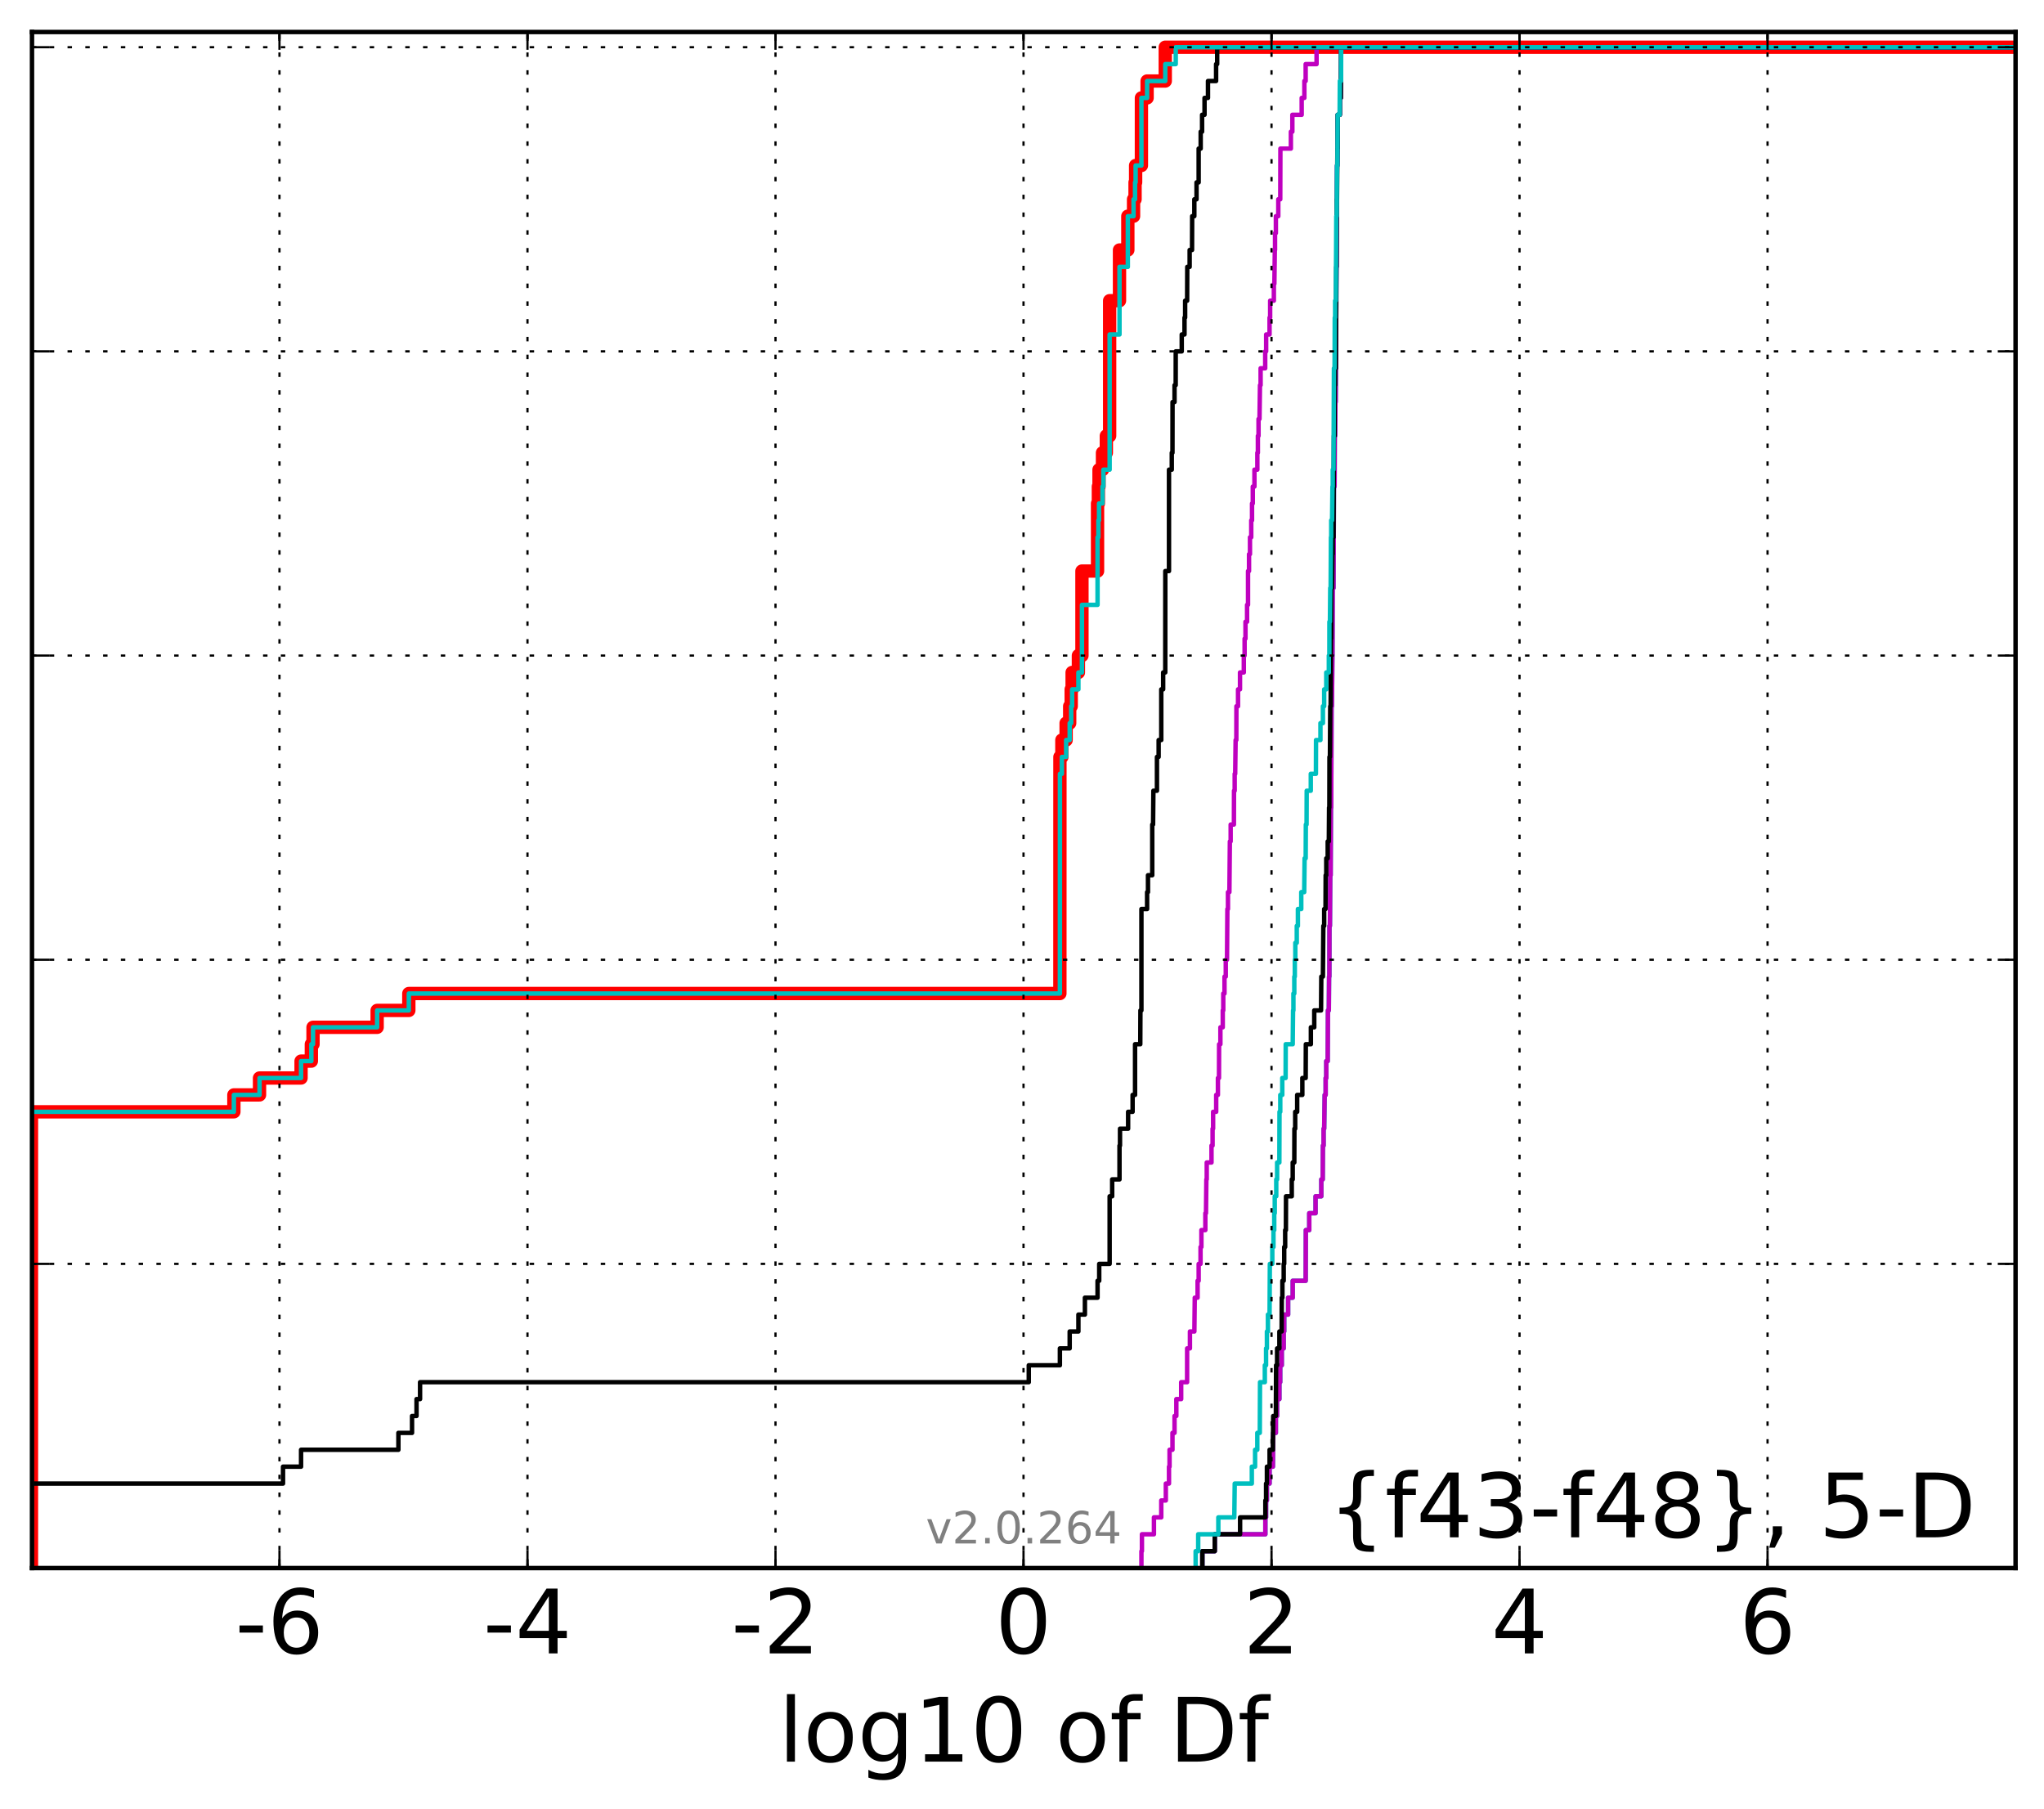 <?xml version="1.0" encoding="utf-8" standalone="no"?>
<!DOCTYPE svg PUBLIC "-//W3C//DTD SVG 1.1//EN"
  "http://www.w3.org/Graphics/SVG/1.1/DTD/svg11.dtd">
<!-- Created with matplotlib (http://matplotlib.org/) -->
<svg height="407pt" version="1.1" viewBox="0 0 460 407" width="460pt" xmlns="http://www.w3.org/2000/svg" xmlns:xlink="http://www.w3.org/1999/xlink">
 <defs>
  <style type="text/css">
*{stroke-linecap:butt;stroke-linejoin:round;stroke-miterlimit:100000;}
  </style>
 </defs>
 <g id="figure_1">
  <g id="patch_1">
   <path d="M 0 407.712 
L 460.8 407.712 
L 460.8 0 
L 0 0 
z
" style="fill:#ffffff;"/>
  </g>
  <g id="axes_1">
   <g id="patch_2">
    <path d="M 7.2 352.8 
L 453.6 352.8 
L 453.6 7.2 
L 7.2 7.2 
z
" style="fill:#ffffff;"/>
   </g>
   <g id="line2d_1">
    <path clip-path="url(#pe0568ce39d)" d="M 7.079 352.8 
L 7.079 348.998 
L 7.079 348.998 
L 7.079 348.998 
L 7.079 345.196 
L 7.079 345.196 
L 7.079 345.196 
L 7.079 341.394 
L 7.079 341.394 
L 7.079 341.394 
L 7.079 337.592 
L 7.079 337.592 
L 7.079 337.592 
L 7.079 333.79 
L 7.079 333.79 
L 7.079 333.79 
L 7.079 329.988 
L 7.079 329.988 
L 7.079 329.988 
L 7.079 326.186 
L 7.079 326.186 
L 7.079 326.186 
L 7.079 322.384 
L 7.079 322.384 
L 7.079 322.384 
L 7.079 318.582 
L 7.079 318.582 
L 7.079 318.582 
L 7.079 314.78 
L 7.079 314.78 
L 7.079 314.78 
L 7.079 310.978 
L 7.079 310.978 
L 7.079 310.978 
L 7.079 307.176 
L 7.079 307.176 
L 7.079 307.176 
L 7.079 303.374 
L 7.079 303.374 
L 7.079 303.374 
L 7.079 299.572 
L 7.079 299.572 
L 7.079 299.572 
L 7.079 295.77 
L 7.079 295.77 
L 7.079 295.77 
L 7.079 291.968 
L 7.079 291.968 
L 7.079 291.968 
L 7.079 288.166 
L 7.079 288.166 
L 7.079 288.166 
L 7.079 284.364 
L 7.079 284.364 
L 7.079 284.364 
L 7.079 280.562 
L 7.079 280.562 
L 7.079 280.562 
L 7.079 276.76 
L 7.079 276.76 
L 7.079 276.76 
L 7.079 272.958 
L 7.079 272.958 
L 7.079 272.958 
L 7.079 269.156 
L 7.079 269.156 
L 7.079 269.156 
L 7.079 265.354 
L 7.079 265.354 
L 7.079 265.354 
L 7.079 261.552 
L 7.079 261.552 
L 7.079 261.552 
L 7.079 257.75 
L 7.079 257.75 
L 7.079 257.75 
L 7.079 253.949 
L 7.079 253.949 
L 7.079 253.949 
L 7.079 250.147 
L 52.634 250.147 
L 52.634 246.345 
L 58.406 246.345 
L 58.406 242.543 
L 67.754 242.543 
L 67.754 238.741 
L 70.07 238.741 
L 70.07 234.939 
L 70.447 234.939 
L 70.447 231.137 
L 84.875 231.137 
L 84.875 227.335 
L 92.006 227.335 
L 92.006 223.533 
L 238.525 223.533 
L 238.536 170.305 
L 238.973 170.305 
L 238.973 166.503 
L 239.929 166.503 
L 239.929 162.701 
L 240.731 162.701 
L 240.731 158.899 
L 241.074 158.899 
L 241.074 155.097 
L 241.281 155.097 
L 241.281 151.295 
L 242.693 151.295 
L 242.693 147.493 
L 243.491 147.493 
L 243.492 128.483 
L 247.003 128.483 
L 247.003 113.275 
L 247.188 113.275 
L 247.188 109.473 
L 247.335 109.473 
L 247.335 105.671 
L 248.117 105.671 
L 248.117 101.869 
L 248.982 101.869 
L 248.982 98.067 
L 249.723 98.067 
L 249.723 67.651 
L 251.943 67.651 
L 251.943 56.246 
L 253.819 56.246 
L 253.819 48.642 
L 255.106 48.642 
L 255.106 44.84 
L 255.443 44.84 
L 255.443 41.038 
L 255.569 41.038 
L 255.569 37.236 
L 256.875 37.236 
L 256.875 22.028 
L 258.155 22.028 
L 258.155 18.226 
L 262.242 18.226 
L 262.242 10.622 
L 262.242 10.622 
L 453.6 10.622 
L 453.6 10.622 
" style="fill:none;stroke:#ff0000;stroke-linecap:square;stroke-width:3.0;"/>
   </g>
   <g id="line2d_2">
    <path clip-path="url(#pe0568ce39d)" d="M 270.586 352.8 
L 270.586 348.998 
L 273.382 348.998 
L 273.382 345.196 
L 284.767 345.196 
L 284.767 341.394 
L 284.926 341.394 
L 284.926 337.592 
L 285.117 337.592 
L 285.117 333.79 
L 285.718 333.79 
L 285.718 329.988 
L 286.461 329.988 
L 286.534 322.384 
L 287.132 322.384 
L 287.132 318.582 
L 287.41 318.582 
L 287.41 314.78 
L 287.926 314.78 
L 287.926 310.978 
L 288.109 310.978 
L 288.109 307.176 
L 288.46 307.176 
L 288.46 303.374 
L 288.896 303.374 
L 288.896 299.572 
L 289.011 299.572 
L 289.011 295.77 
L 289.892 295.77 
L 289.892 291.968 
L 290.924 291.968 
L 290.924 288.166 
L 293.842 288.166 
L 293.878 276.76 
L 294.646 276.76 
L 294.646 272.958 
L 296.065 272.958 
L 296.065 269.156 
L 297.357 269.156 
L 297.357 265.354 
L 297.675 265.354 
L 297.723 257.75 
L 297.873 257.75 
L 297.873 253.949 
L 298.005 253.949 
L 298.115 246.345 
L 298.338 246.345 
L 298.338 242.543 
L 298.475 242.543 
L 298.475 238.741 
L 298.796 238.741 
L 298.854 227.335 
L 299.052 227.335 
L 299.106 219.731 
L 299.172 219.731 
L 299.195 208.325 
L 299.3 208.325 
L 299.369 196.919 
L 299.459 196.919 
L 299.521 181.711 
L 299.582 181.711 
L 299.665 158.899 
L 299.747 158.899 
L 299.852 147.493 
L 299.866 147.493 
L 299.933 132.285 
L 300.109 132.285 
L 300.198 109.473 
L 300.346 109.473 
L 300.385 98.067 
L 300.47 98.067 
L 300.531 90.463 
L 300.588 90.463 
L 300.697 71.453 
L 300.707 71.453 
L 300.775 60.048 
L 300.821 60.048 
L 300.9 37.236 
L 300.984 37.236 
L 301.047 25.83 
L 301.53 25.83 
L 301.53 22.028 
L 301.746 22.028 
L 301.825 10.622 
L 301.825 10.622 
L 453.6 10.622 
L 453.6 10.622 
" style="fill:none;stroke:#00bfbf;stroke-linecap:square;"/>
   </g>
   <g id="line2d_3">
    <path clip-path="url(#pe0568ce39d)" d="M 270.586 352.8 
L 270.586 348.998 
L 273.382 348.998 
L 273.382 345.196 
L 284.767 345.196 
L 284.767 341.394 
L 284.926 341.394 
L 284.926 337.592 
L 285.117 337.592 
L 285.117 333.79 
L 285.718 333.79 
L 285.718 329.988 
L 286.461 329.988 
L 286.534 322.384 
L 287.132 322.384 
L 287.132 318.582 
L 287.41 318.582 
L 287.41 314.78 
L 287.926 314.78 
L 287.926 310.978 
L 288.109 310.978 
L 288.109 307.176 
L 288.46 307.176 
L 288.46 303.374 
L 288.896 303.374 
L 288.896 299.572 
L 289.011 299.572 
L 289.011 295.77 
L 289.892 295.77 
L 289.892 291.968 
L 290.924 291.968 
L 290.924 288.166 
L 293.842 288.166 
L 293.878 276.76 
L 294.646 276.76 
L 294.646 272.958 
L 296.065 272.958 
L 296.065 269.156 
L 297.357 269.156 
L 297.357 265.354 
L 297.675 265.354 
L 297.723 257.75 
L 297.873 257.75 
L 297.873 253.949 
L 298.005 253.949 
L 298.115 246.345 
L 298.338 246.345 
L 298.338 242.543 
L 298.475 242.543 
L 298.475 238.741 
L 298.796 238.741 
L 298.854 227.335 
L 299.052 227.335 
L 299.106 219.731 
L 299.172 219.731 
L 299.195 208.325 
L 299.3 208.325 
L 299.369 196.919 
L 299.459 196.919 
L 299.521 181.711 
L 299.582 181.711 
L 299.665 158.899 
L 299.747 158.899 
L 299.852 147.493 
L 299.866 147.493 
L 299.933 132.285 
L 300.109 132.285 
L 300.198 109.473 
L 300.346 109.473 
L 300.385 98.067 
L 300.47 98.067 
L 300.531 90.463 
L 300.588 90.463 
L 300.697 71.453 
L 300.707 71.453 
L 300.775 60.048 
L 300.821 60.048 
L 300.9 37.236 
L 300.984 37.236 
L 301.047 25.83 
L 301.53 25.83 
L 301.53 22.028 
L 301.746 22.028 
L 301.825 10.622 
L 301.825 10.622 
L 453.6 10.622 
L 453.6 10.622 
" style="fill:none;stroke:#bf00bf;stroke-linecap:square;"/>
   </g>
   <g id="line2d_4">
    <path clip-path="url(#pe0568ce39d)" d="M 270.586 352.8 
L 270.586 348.998 
L 273.382 348.998 
L 273.382 345.196 
L 279.082 345.196 
L 279.082 341.394 
L 284.767 341.394 
L 284.767 337.592 
L 284.926 337.592 
L 284.926 333.79 
L 285.117 333.79 
L 285.117 329.988 
L 285.718 329.988 
L 285.718 326.186 
L 286.461 326.186 
L 286.534 318.582 
L 287.132 318.582 
L 287.184 307.176 
L 287.41 307.176 
L 287.41 303.374 
L 287.926 303.374 
L 287.926 299.572 
L 288.432 299.572 
L 288.46 291.968 
L 288.603 291.968 
L 288.603 288.166 
L 288.896 288.166 
L 288.896 284.364 
L 289.011 284.364 
L 289.011 280.562 
L 289.226 280.562 
L 289.226 276.76 
L 289.39 276.76 
L 289.414 269.156 
L 290.71 269.156 
L 290.71 265.354 
L 290.924 265.354 
L 290.924 261.552 
L 291.282 261.552 
L 291.307 253.949 
L 291.484 253.949 
L 291.484 250.147 
L 291.928 250.147 
L 291.928 246.345 
L 293.09 246.345 
L 293.09 242.543 
L 293.842 242.543 
L 293.878 234.939 
L 295.01 234.939 
L 295.01 231.137 
L 295.772 231.137 
L 295.772 227.335 
L 297.301 227.335 
L 297.357 219.731 
L 297.716 219.731 
L 297.819 208.325 
L 298.005 208.325 
L 298.005 204.523 
L 298.306 204.523 
L 298.338 196.919 
L 298.475 196.919 
L 298.475 193.117 
L 298.796 193.117 
L 298.796 189.315 
L 299.052 189.315 
L 299.106 181.711 
L 299.172 181.711 
L 299.195 170.305 
L 299.3 170.305 
L 299.369 158.899 
L 299.459 158.899 
L 299.521 143.691 
L 299.582 143.691 
L 299.607 132.285 
L 299.777 132.285 
L 299.87 124.681 
L 299.933 124.681 
L 299.933 120.879 
L 300.109 120.879 
L 300.198 98.067 
L 300.346 98.067 
L 300.385 86.661 
L 300.47 86.661 
L 300.47 82.859 
L 300.627 82.859 
L 300.732 60.048 
L 300.775 60.048 
L 300.841 44.84 
L 300.893 44.84 
L 300.984 33.434 
L 301.027 33.434 
L 301.047 25.83 
L 301.53 25.83 
L 301.53 22.028 
L 301.746 22.028 
L 301.825 10.622 
L 301.825 10.622 
L 453.6 10.622 
L 453.6 10.622 
" style="fill:none;stroke:#000000;stroke-linecap:square;"/>
   </g>
   <g id="line2d_5">
    <path clip-path="url(#pe0568ce39d)" d="M 269.076 352.8 
L 269.076 348.998 
L 269.653 348.998 
L 269.653 345.196 
L 274.186 345.196 
L 274.186 341.394 
L 277.778 341.394 
L 277.874 333.79 
L 281.721 333.79 
L 281.721 329.988 
L 282.455 329.988 
L 282.455 326.186 
L 282.955 326.186 
L 282.955 322.384 
L 283.516 322.384 
L 283.567 310.978 
L 284.648 310.978 
L 284.648 307.176 
L 284.926 307.176 
L 284.926 303.374 
L 285.117 303.374 
L 285.117 299.572 
L 285.343 299.572 
L 285.343 295.77 
L 285.716 295.77 
L 285.779 284.364 
L 286.331 284.364 
L 286.331 280.562 
L 286.592 280.562 
L 286.592 276.76 
L 286.767 276.76 
L 286.767 272.958 
L 286.882 272.958 
L 286.882 269.156 
L 287.22 269.156 
L 287.22 265.354 
L 287.414 265.354 
L 287.414 261.552 
L 287.919 261.552 
L 287.953 250.147 
L 288.125 250.147 
L 288.125 246.345 
L 288.576 246.345 
L 288.576 242.543 
L 289.323 242.543 
L 289.35 234.939 
L 290.924 234.939 
L 291.001 227.335 
L 291.082 227.335 
L 291.082 223.533 
L 291.282 223.533 
L 291.282 219.731 
L 291.396 219.731 
L 291.396 215.929 
L 291.511 215.929 
L 291.511 212.127 
L 291.836 212.127 
L 291.836 208.325 
L 292.091 208.325 
L 292.091 204.523 
L 292.849 204.523 
L 292.849 200.721 
L 293.51 200.721 
L 293.6 193.117 
L 293.842 193.117 
L 293.878 185.513 
L 294.043 185.513 
L 294.073 177.909 
L 294.99 177.909 
L 294.99 174.107 
L 296.145 174.107 
L 296.17 166.503 
L 297.164 166.503 
L 297.164 162.701 
L 297.723 162.701 
L 297.723 158.899 
L 298.005 158.899 
L 298.005 155.097 
L 298.475 155.097 
L 298.475 151.295 
L 299.052 151.295 
L 299.052 147.493 
L 299.172 147.493 
L 299.18 139.889 
L 299.3 139.889 
L 299.369 132.285 
L 299.459 132.285 
L 299.521 120.879 
L 299.582 120.879 
L 299.582 117.077 
L 299.777 117.077 
L 299.87 109.473 
L 299.933 109.473 
L 299.933 105.671 
L 300.109 105.671 
L 300.198 82.859 
L 300.346 82.859 
L 300.385 71.453 
L 300.47 71.453 
L 300.47 67.651 
L 300.627 67.651 
L 300.732 48.642 
L 300.826 48.642 
L 300.9 37.236 
L 300.984 37.236 
L 301.047 25.83 
L 301.481 25.83 
L 301.53 18.226 
L 301.805 18.226 
L 301.825 10.622 
L 301.825 10.622 
L 453.6 10.622 
L 453.6 10.622 
" style="fill:none;stroke:#00bfbf;stroke-linecap:square;"/>
   </g>
   <g id="line2d_6">
    <path clip-path="url(#pe0568ce39d)" d="M 256.875 352.8 
L 256.875 348.998 
L 256.99 348.998 
L 256.99 345.196 
L 259.693 345.196 
L 259.693 341.394 
L 261.342 341.394 
L 261.342 337.592 
L 262.369 337.592 
L 262.369 333.79 
L 263.08 333.79 
L 263.08 329.988 
L 263.207 329.988 
L 263.207 326.186 
L 263.863 326.186 
L 263.863 322.384 
L 264.329 322.384 
L 264.329 318.582 
L 264.734 318.582 
L 264.734 314.78 
L 265.823 314.78 
L 265.823 310.978 
L 267.154 310.978 
L 267.164 303.374 
L 267.793 303.374 
L 267.793 299.572 
L 268.792 299.572 
L 268.88 291.968 
L 269.517 291.968 
L 269.517 288.166 
L 269.758 288.166 
L 269.758 284.364 
L 270.18 284.364 
L 270.18 280.562 
L 270.374 280.562 
L 270.374 276.76 
L 271.263 276.76 
L 271.263 272.958 
L 271.406 272.958 
L 271.491 265.354 
L 271.574 265.354 
L 271.574 261.552 
L 272.647 261.552 
L 272.647 257.75 
L 272.891 257.75 
L 272.891 253.949 
L 273.009 253.949 
L 273.009 250.147 
L 273.702 250.147 
L 273.702 246.345 
L 274.092 246.345 
L 274.092 242.543 
L 274.33 242.543 
L 274.358 234.939 
L 274.651 234.939 
L 274.651 231.137 
L 275.179 231.137 
L 275.179 227.335 
L 275.296 227.335 
L 275.296 223.533 
L 275.574 223.533 
L 275.574 219.731 
L 275.857 219.731 
L 275.857 215.929 
L 276.136 215.929 
L 276.221 204.523 
L 276.353 204.523 
L 276.353 200.721 
L 276.675 200.721 
L 276.779 189.315 
L 276.958 189.315 
L 276.958 185.513 
L 277.689 185.513 
L 277.712 177.909 
L 277.864 177.909 
L 277.864 174.107 
L 277.979 174.107 
L 278.075 166.503 
L 278.234 166.503 
L 278.254 158.899 
L 278.62 158.899 
L 278.62 155.097 
L 279.061 155.097 
L 279.061 151.295 
L 279.917 151.295 
L 279.917 147.493 
L 280.097 147.493 
L 280.097 143.691 
L 280.294 143.691 
L 280.294 139.889 
L 280.652 139.889 
L 280.652 136.087 
L 280.867 136.087 
L 280.868 128.483 
L 281.093 128.483 
L 281.093 124.681 
L 281.306 124.681 
L 281.306 120.879 
L 281.591 120.879 
L 281.591 117.077 
L 281.766 117.077 
L 281.766 113.275 
L 281.938 113.275 
L 281.938 109.473 
L 282.31 109.473 
L 282.31 105.671 
L 282.965 105.671 
L 282.965 101.869 
L 283.085 101.869 
L 283.085 98.067 
L 283.232 98.067 
L 283.232 94.265 
L 283.449 94.265 
L 283.557 86.661 
L 283.699 86.661 
L 283.699 82.859 
L 284.733 82.859 
L 284.733 79.057 
L 284.947 79.057 
L 284.947 75.255 
L 285.712 75.255 
L 285.712 71.453 
L 285.845 71.453 
L 285.845 67.651 
L 286.682 67.651 
L 286.682 63.85 
L 286.797 63.85 
L 286.898 56.246 
L 286.946 56.246 
L 286.946 52.444 
L 287.135 52.444 
L 287.135 48.642 
L 287.679 48.642 
L 287.679 44.84 
L 288.122 44.84 
L 288.153 33.434 
L 290.51 33.434 
L 290.51 29.632 
L 290.844 29.632 
L 290.844 25.83 
L 292.943 25.83 
L 292.943 22.028 
L 293.547 22.028 
L 293.547 18.226 
L 293.837 18.226 
L 293.837 14.424 
L 296.291 14.424 
L 296.291 10.622 
L 296.291 10.622 
L 453.6 10.622 
L 453.6 10.622 
" style="fill:none;stroke:#bf00bf;stroke-linecap:square;"/>
   </g>
   <g id="line2d_7">
    <path clip-path="url(#pe0568ce39d)" d="M 7.079 352.8 
L 7.079 348.998 
L 7.079 348.998 
L 7.079 348.998 
L 7.079 345.196 
L 7.079 345.196 
L 7.079 345.196 
L 7.079 341.394 
L 7.079 341.394 
L 7.079 341.394 
L 7.079 337.592 
L 7.079 337.592 
L 7.079 337.592 
L 7.079 333.79 
L 63.692 333.79 
L 63.692 329.988 
L 67.754 329.988 
L 67.754 326.186 
L 89.66 326.186 
L 89.66 322.384 
L 92.728 322.384 
L 92.728 318.582 
L 93.739 318.582 
L 93.739 314.78 
L 94.535 314.78 
L 94.535 310.978 
L 231.522 310.978 
L 231.522 307.176 
L 238.525 307.176 
L 238.525 303.374 
L 240.731 303.374 
L 240.731 299.572 
L 242.693 299.572 
L 242.693 295.77 
L 244.157 295.77 
L 244.157 291.968 
L 247.003 291.968 
L 247.003 288.166 
L 247.377 288.166 
L 247.377 284.364 
L 249.723 284.364 
L 249.723 269.156 
L 250.293 269.156 
L 250.293 265.354 
L 251.943 265.354 
L 251.943 257.75 
L 252.056 257.75 
L 252.056 253.949 
L 253.882 253.949 
L 253.882 250.147 
L 254.892 250.147 
L 254.892 246.345 
L 255.443 246.345 
L 255.443 234.939 
L 256.62 234.939 
L 256.651 227.335 
L 256.875 227.335 
L 256.875 204.523 
L 258.155 204.523 
L 258.155 200.721 
L 258.353 200.721 
L 258.353 196.919 
L 259.313 196.919 
L 259.313 185.513 
L 259.497 185.513 
L 259.57 177.909 
L 260.37 177.909 
L 260.37 170.305 
L 260.75 170.305 
L 260.75 166.503 
L 261.342 166.503 
L 261.342 155.097 
L 261.767 155.097 
L 261.767 151.295 
L 262.242 151.295 
L 262.253 128.483 
L 263.08 128.483 
L 263.08 105.671 
L 263.708 105.671 
L 263.708 101.869 
L 263.863 101.869 
L 263.879 90.463 
L 264.329 90.463 
L 264.329 86.661 
L 264.587 86.661 
L 264.599 79.057 
L 265.949 79.057 
L 265.949 75.255 
L 266.572 75.255 
L 266.572 71.453 
L 266.713 71.453 
L 266.713 67.651 
L 267.164 67.651 
L 267.193 60.048 
L 267.728 60.048 
L 267.728 56.246 
L 268.267 56.246 
L 268.295 48.642 
L 268.784 48.642 
L 268.784 44.84 
L 269.279 44.84 
L 269.279 41.038 
L 269.755 41.038 
L 269.755 33.434 
L 270.213 33.434 
L 270.213 29.632 
L 270.526 29.632 
L 270.526 25.83 
L 271.08 25.83 
L 271.08 22.028 
L 271.855 22.028 
L 271.855 18.226 
L 273.681 18.226 
L 273.681 14.424 
L 273.926 14.424 
L 273.926 10.622 
L 273.926 10.622 
L 453.6 10.622 
L 453.6 10.622 
" style="fill:none;stroke:#000000;stroke-linecap:square;"/>
   </g>
   <g id="line2d_8">
    <path clip-path="url(#pe0568ce39d)" d="M 7.079 352.8 
L 7.079 348.998 
L 7.079 348.998 
L 7.079 348.998 
L 7.079 345.196 
L 7.079 345.196 
L 7.079 345.196 
L 7.079 341.394 
L 7.079 341.394 
L 7.079 341.394 
L 7.079 337.592 
L 7.079 337.592 
L 7.079 337.592 
L 7.079 333.79 
L 7.079 333.79 
L 7.079 333.79 
L 7.079 329.988 
L 7.079 329.988 
L 7.079 329.988 
L 7.079 326.186 
L 7.079 326.186 
L 7.079 326.186 
L 7.079 322.384 
L 7.079 322.384 
L 7.079 322.384 
L 7.079 318.582 
L 7.079 318.582 
L 7.079 318.582 
L 7.079 314.78 
L 7.079 314.78 
L 7.079 314.78 
L 7.079 310.978 
L 7.079 310.978 
L 7.079 310.978 
L 7.079 307.176 
L 7.079 307.176 
L 7.079 307.176 
L 7.079 303.374 
L 7.079 303.374 
L 7.079 303.374 
L 7.079 299.572 
L 7.079 299.572 
L 7.079 299.572 
L 7.079 295.77 
L 7.079 295.77 
L 7.079 295.77 
L 7.079 291.968 
L 7.079 291.968 
L 7.079 291.968 
L 7.079 288.166 
L 7.079 288.166 
L 7.079 288.166 
L 7.079 284.364 
L 7.079 284.364 
L 7.079 284.364 
L 7.079 280.562 
L 7.079 280.562 
L 7.079 280.562 
L 7.079 276.76 
L 7.079 276.76 
L 7.079 276.76 
L 7.079 272.958 
L 7.079 272.958 
L 7.079 272.958 
L 7.079 269.156 
L 7.079 269.156 
L 7.079 269.156 
L 7.079 265.354 
L 7.079 265.354 
L 7.079 265.354 
L 7.079 261.552 
L 7.079 261.552 
L 7.079 261.552 
L 7.079 257.75 
L 7.079 257.75 
L 7.079 257.75 
L 7.079 253.949 
L 7.079 253.949 
L 7.079 253.949 
L 7.079 250.147 
L 52.634 250.147 
L 52.634 246.345 
L 58.406 246.345 
L 58.406 242.543 
L 67.754 242.543 
L 67.754 238.741 
L 70.07 238.741 
L 70.07 234.939 
L 70.447 234.939 
L 70.447 231.137 
L 84.875 231.137 
L 84.875 227.335 
L 92.006 227.335 
L 92.006 223.533 
L 238.525 223.533 
L 238.536 174.107 
L 238.973 174.107 
L 238.973 170.305 
L 239.929 170.305 
L 239.929 166.503 
L 240.731 166.503 
L 240.731 162.701 
L 241.074 162.701 
L 241.074 158.899 
L 241.281 158.899 
L 241.281 155.097 
L 242.693 155.097 
L 242.693 151.295 
L 243.491 151.295 
L 243.492 136.087 
L 247.003 136.087 
L 247.003 120.879 
L 247.188 120.879 
L 247.188 117.077 
L 247.335 117.077 
L 247.335 113.275 
L 248.117 113.275 
L 248.117 109.473 
L 248.313 109.473 
L 248.313 105.671 
L 249.723 105.671 
L 249.723 75.255 
L 251.943 75.255 
L 251.943 60.048 
L 253.819 60.048 
L 253.819 48.642 
L 255.106 48.642 
L 255.106 44.84 
L 255.443 44.84 
L 255.443 41.038 
L 255.569 41.038 
L 255.569 37.236 
L 256.875 37.236 
L 256.875 22.028 
L 258.155 22.028 
L 258.155 18.226 
L 262.242 18.226 
L 262.242 14.424 
L 264.599 14.424 
L 264.599 10.622 
L 264.599 10.622 
L 453.6 10.622 
L 453.6 10.622 
" style="fill:none;stroke:#00bfbf;stroke-linecap:square;"/>
   </g>
   <g id="patch_3">
    <path d="M 7.2 7.2 
L 453.6 7.2 
" style="fill:none;stroke:#000000;stroke-linecap:square;stroke-linejoin:miter;"/>
   </g>
   <g id="patch_4">
    <path d="M 453.6 352.8 
L 453.6 7.2 
" style="fill:none;stroke:#000000;stroke-linecap:square;stroke-linejoin:miter;"/>
   </g>
   <g id="patch_5">
    <path d="M 7.2 352.8 
L 453.6 352.8 
" style="fill:none;stroke:#000000;stroke-linecap:square;stroke-linejoin:miter;"/>
   </g>
   <g id="patch_6">
    <path d="M 7.2 352.8 
L 7.2 7.2 
" style="fill:none;stroke:#000000;stroke-linecap:square;stroke-linejoin:miter;"/>
   </g>
   <g id="matplotlib.axis_1">
    <g id="xtick_1">
     <g id="line2d_9">
      <path clip-path="url(#pe0568ce39d)" d="M 62.894 352.8 
L 62.894 7.2 
" style="fill:none;stroke:#000000;stroke-dasharray:1,3;stroke-dashoffset:0.0;stroke-width:0.5;"/>
     </g>
     <g id="line2d_10">
      <defs>
       <path d="M 0 0 
L 0 -4 
" id="m473abbb57f" style="stroke:#000000;stroke-width:0.5;"/>
      </defs>
      <g>
       <use style="stroke:#000000;stroke-width:0.5;" x="62.894" xlink:href="#m473abbb57f" y="352.8"/>
      </g>
     </g>
     <g id="line2d_11">
      <defs>
       <path d="M 0 0 
L 0 4 
" id="m622885b986" style="stroke:#000000;stroke-width:0.5;"/>
      </defs>
      <g>
       <use style="stroke:#000000;stroke-width:0.5;" x="62.894" xlink:href="#m622885b986" y="7.2"/>
      </g>
     </g>
     <g id="text_1">
      <!-- -6 -->
      <defs>
       <path d="M 33.016 40.375 
Q 26.375 40.375 22.484 35.828 
Q 18.609 31.297 18.609 23.391 
Q 18.609 15.531 22.484 10.953 
Q 26.375 6.391 33.016 6.391 
Q 39.656 6.391 43.531 10.953 
Q 47.406 15.531 47.406 23.391 
Q 47.406 31.297 43.531 35.828 
Q 39.656 40.375 33.016 40.375 
M 52.594 71.297 
L 52.594 62.312 
Q 48.875 64.062 45.094 64.984 
Q 41.312 65.922 37.594 65.922 
Q 27.828 65.922 22.672 59.328 
Q 17.531 52.734 16.797 39.406 
Q 19.672 43.656 24.016 45.922 
Q 28.375 48.188 33.594 48.188 
Q 44.578 48.188 50.953 41.516 
Q 57.328 34.859 57.328 23.391 
Q 57.328 12.156 50.688 5.359 
Q 44.047 -1.422 33.016 -1.422 
Q 20.359 -1.422 13.672 8.266 
Q 6.984 17.969 6.984 36.375 
Q 6.984 53.656 15.188 63.938 
Q 23.391 74.219 37.203 74.219 
Q 40.922 74.219 44.703 73.484 
Q 48.484 72.75 52.594 71.297 
" id="BitstreamVeraSans-Roman-36"/>
       <path d="M 4.891 31.391 
L 31.203 31.391 
L 31.203 23.391 
L 4.891 23.391 
z
" id="BitstreamVeraSans-Roman-2d"/>
      </defs>
      <g transform="translate(52.924 371.997)scale(0.2 -0.2)">
       <use xlink:href="#BitstreamVeraSans-Roman-2d"/>
       <use x="36.084" xlink:href="#BitstreamVeraSans-Roman-36"/>
      </g>
     </g>
    </g>
    <g id="xtick_2">
     <g id="line2d_12">
      <path clip-path="url(#pe0568ce39d)" d="M 118.71 352.8 
L 118.71 7.2 
" style="fill:none;stroke:#000000;stroke-dasharray:1,3;stroke-dashoffset:0.0;stroke-width:0.5;"/>
     </g>
     <g id="line2d_13">
      <g>
       <use style="stroke:#000000;stroke-width:0.5;" x="118.71" xlink:href="#m473abbb57f" y="352.8"/>
      </g>
     </g>
     <g id="line2d_14">
      <g>
       <use style="stroke:#000000;stroke-width:0.5;" x="118.71" xlink:href="#m622885b986" y="7.2"/>
      </g>
     </g>
     <g id="text_2">
      <!-- -4 -->
      <defs>
       <path d="M 37.797 64.312 
L 12.891 25.391 
L 37.797 25.391 
z
M 35.203 72.906 
L 47.609 72.906 
L 47.609 25.391 
L 58.016 25.391 
L 58.016 17.188 
L 47.609 17.188 
L 47.609 0 
L 37.797 0 
L 37.797 17.188 
L 4.891 17.188 
L 4.891 26.703 
z
" id="BitstreamVeraSans-Roman-34"/>
      </defs>
      <g transform="translate(108.739 371.997)scale(0.2 -0.2)">
       <use xlink:href="#BitstreamVeraSans-Roman-2d"/>
       <use x="36.084" xlink:href="#BitstreamVeraSans-Roman-34"/>
      </g>
     </g>
    </g>
    <g id="xtick_3">
     <g id="line2d_15">
      <path clip-path="url(#pe0568ce39d)" d="M 174.525 352.8 
L 174.525 7.2 
" style="fill:none;stroke:#000000;stroke-dasharray:1,3;stroke-dashoffset:0.0;stroke-width:0.5;"/>
     </g>
     <g id="line2d_16">
      <g>
       <use style="stroke:#000000;stroke-width:0.5;" x="174.525" xlink:href="#m473abbb57f" y="352.8"/>
      </g>
     </g>
     <g id="line2d_17">
      <g>
       <use style="stroke:#000000;stroke-width:0.5;" x="174.525" xlink:href="#m622885b986" y="7.2"/>
      </g>
     </g>
     <g id="text_3">
      <!-- -2 -->
      <defs>
       <path d="M 19.188 8.297 
L 53.609 8.297 
L 53.609 0 
L 7.328 0 
L 7.328 8.297 
Q 12.938 14.109 22.625 23.891 
Q 32.328 33.688 34.812 36.531 
Q 39.547 41.844 41.422 45.531 
Q 43.312 49.219 43.312 52.781 
Q 43.312 58.594 39.234 62.25 
Q 35.156 65.922 28.609 65.922 
Q 23.969 65.922 18.812 64.312 
Q 13.672 62.703 7.812 59.422 
L 7.812 69.391 
Q 13.766 71.781 18.938 73 
Q 24.125 74.219 28.422 74.219 
Q 39.75 74.219 46.484 68.547 
Q 53.219 62.891 53.219 53.422 
Q 53.219 48.922 51.531 44.891 
Q 49.859 40.875 45.406 35.406 
Q 44.188 33.984 37.641 27.219 
Q 31.109 20.453 19.188 8.297 
" id="BitstreamVeraSans-Roman-32"/>
      </defs>
      <g transform="translate(164.554 371.997)scale(0.2 -0.2)">
       <use xlink:href="#BitstreamVeraSans-Roman-2d"/>
       <use x="36.084" xlink:href="#BitstreamVeraSans-Roman-32"/>
      </g>
     </g>
    </g>
    <g id="xtick_4">
     <g id="line2d_18">
      <path clip-path="url(#pe0568ce39d)" d="M 230.34 352.8 
L 230.34 7.2 
" style="fill:none;stroke:#000000;stroke-dasharray:1,3;stroke-dashoffset:0.0;stroke-width:0.5;"/>
     </g>
     <g id="line2d_19">
      <g>
       <use style="stroke:#000000;stroke-width:0.5;" x="230.34" xlink:href="#m473abbb57f" y="352.8"/>
      </g>
     </g>
     <g id="line2d_20">
      <g>
       <use style="stroke:#000000;stroke-width:0.5;" x="230.34" xlink:href="#m622885b986" y="7.2"/>
      </g>
     </g>
     <g id="text_4">
      <!-- 0 -->
      <defs>
       <path d="M 31.781 66.406 
Q 24.172 66.406 20.328 58.906 
Q 16.5 51.422 16.5 36.375 
Q 16.5 21.391 20.328 13.891 
Q 24.172 6.391 31.781 6.391 
Q 39.453 6.391 43.281 13.891 
Q 47.125 21.391 47.125 36.375 
Q 47.125 51.422 43.281 58.906 
Q 39.453 66.406 31.781 66.406 
M 31.781 74.219 
Q 44.047 74.219 50.516 64.516 
Q 56.984 54.828 56.984 36.375 
Q 56.984 17.969 50.516 8.266 
Q 44.047 -1.422 31.781 -1.422 
Q 19.531 -1.422 13.062 8.266 
Q 6.594 17.969 6.594 36.375 
Q 6.594 54.828 13.062 64.516 
Q 19.531 74.219 31.781 74.219 
" id="BitstreamVeraSans-Roman-30"/>
      </defs>
      <g transform="translate(223.977 371.997)scale(0.2 -0.2)">
       <use xlink:href="#BitstreamVeraSans-Roman-30"/>
      </g>
     </g>
    </g>
    <g id="xtick_5">
     <g id="line2d_21">
      <path clip-path="url(#pe0568ce39d)" d="M 286.155 352.8 
L 286.155 7.2 
" style="fill:none;stroke:#000000;stroke-dasharray:1,3;stroke-dashoffset:0.0;stroke-width:0.5;"/>
     </g>
     <g id="line2d_22">
      <g>
       <use style="stroke:#000000;stroke-width:0.5;" x="286.155" xlink:href="#m473abbb57f" y="352.8"/>
      </g>
     </g>
     <g id="line2d_23">
      <g>
       <use style="stroke:#000000;stroke-width:0.5;" x="286.155" xlink:href="#m622885b986" y="7.2"/>
      </g>
     </g>
     <g id="text_5">
      <!-- 2 -->
      <g transform="translate(279.792 371.997)scale(0.2 -0.2)">
       <use xlink:href="#BitstreamVeraSans-Roman-32"/>
      </g>
     </g>
    </g>
    <g id="xtick_6">
     <g id="line2d_24">
      <path clip-path="url(#pe0568ce39d)" d="M 341.97 352.8 
L 341.97 7.2 
" style="fill:none;stroke:#000000;stroke-dasharray:1,3;stroke-dashoffset:0.0;stroke-width:0.5;"/>
     </g>
     <g id="line2d_25">
      <g>
       <use style="stroke:#000000;stroke-width:0.5;" x="341.97" xlink:href="#m473abbb57f" y="352.8"/>
      </g>
     </g>
     <g id="line2d_26">
      <g>
       <use style="stroke:#000000;stroke-width:0.5;" x="341.97" xlink:href="#m622885b986" y="7.2"/>
      </g>
     </g>
     <g id="text_6">
      <!-- 4 -->
      <g transform="translate(335.607 371.997)scale(0.2 -0.2)">
       <use xlink:href="#BitstreamVeraSans-Roman-34"/>
      </g>
     </g>
    </g>
    <g id="xtick_7">
     <g id="line2d_27">
      <path clip-path="url(#pe0568ce39d)" d="M 397.785 352.8 
L 397.785 7.2 
" style="fill:none;stroke:#000000;stroke-dasharray:1,3;stroke-dashoffset:0.0;stroke-width:0.5;"/>
     </g>
     <g id="line2d_28">
      <g>
       <use style="stroke:#000000;stroke-width:0.5;" x="397.785" xlink:href="#m473abbb57f" y="352.8"/>
      </g>
     </g>
     <g id="line2d_29">
      <g>
       <use style="stroke:#000000;stroke-width:0.5;" x="397.785" xlink:href="#m622885b986" y="7.2"/>
      </g>
     </g>
     <g id="text_7">
      <!-- 6 -->
      <g transform="translate(391.422 371.997)scale(0.2 -0.2)">
       <use xlink:href="#BitstreamVeraSans-Roman-36"/>
      </g>
     </g>
    </g>
    <g id="xtick_8">
     <g id="line2d_30">
      <path clip-path="url(#pe0568ce39d)" d="M 453.6 352.8 
L 453.6 7.2 
" style="fill:none;stroke:#000000;stroke-dasharray:1,3;stroke-dashoffset:0.0;stroke-width:0.5;"/>
     </g>
     <g id="line2d_31">
      <g>
       <use style="stroke:#000000;stroke-width:0.5;" x="453.6" xlink:href="#m473abbb57f" y="352.8"/>
      </g>
     </g>
     <g id="line2d_32">
      <g>
       <use style="stroke:#000000;stroke-width:0.5;" x="453.6" xlink:href="#m622885b986" y="7.2"/>
      </g>
     </g>
    </g>
    <g id="xtick_9">
     <g id="line2d_33">
      <defs>
       <path d="M 0 0 
L 0 -2 
" id="m75527cd178" style="stroke:#000000;stroke-width:0.5;"/>
      </defs>
      <g>
       <use style="stroke:#000000;stroke-width:0.5;" x="62.894" xlink:href="#m75527cd178" y="352.8"/>
      </g>
     </g>
     <g id="line2d_34">
      <defs>
       <path d="M 0 0 
L 0 2 
" id="m13edaf6f7a" style="stroke:#000000;stroke-width:0.5;"/>
      </defs>
      <g>
       <use style="stroke:#000000;stroke-width:0.5;" x="62.894" xlink:href="#m13edaf6f7a" y="7.2"/>
      </g>
     </g>
    </g>
    <g id="xtick_10">
     <g id="line2d_35">
      <g>
       <use style="stroke:#000000;stroke-width:0.5;" x="118.71" xlink:href="#m75527cd178" y="352.8"/>
      </g>
     </g>
     <g id="line2d_36">
      <g>
       <use style="stroke:#000000;stroke-width:0.5;" x="118.71" xlink:href="#m13edaf6f7a" y="7.2"/>
      </g>
     </g>
    </g>
    <g id="xtick_11">
     <g id="line2d_37">
      <g>
       <use style="stroke:#000000;stroke-width:0.5;" x="174.525" xlink:href="#m75527cd178" y="352.8"/>
      </g>
     </g>
     <g id="line2d_38">
      <g>
       <use style="stroke:#000000;stroke-width:0.5;" x="174.525" xlink:href="#m13edaf6f7a" y="7.2"/>
      </g>
     </g>
    </g>
    <g id="xtick_12">
     <g id="line2d_39">
      <g>
       <use style="stroke:#000000;stroke-width:0.5;" x="230.34" xlink:href="#m75527cd178" y="352.8"/>
      </g>
     </g>
     <g id="line2d_40">
      <g>
       <use style="stroke:#000000;stroke-width:0.5;" x="230.34" xlink:href="#m13edaf6f7a" y="7.2"/>
      </g>
     </g>
    </g>
    <g id="xtick_13">
     <g id="line2d_41">
      <g>
       <use style="stroke:#000000;stroke-width:0.5;" x="286.155" xlink:href="#m75527cd178" y="352.8"/>
      </g>
     </g>
     <g id="line2d_42">
      <g>
       <use style="stroke:#000000;stroke-width:0.5;" x="286.155" xlink:href="#m13edaf6f7a" y="7.2"/>
      </g>
     </g>
    </g>
    <g id="xtick_14">
     <g id="line2d_43">
      <g>
       <use style="stroke:#000000;stroke-width:0.5;" x="341.97" xlink:href="#m75527cd178" y="352.8"/>
      </g>
     </g>
     <g id="line2d_44">
      <g>
       <use style="stroke:#000000;stroke-width:0.5;" x="341.97" xlink:href="#m13edaf6f7a" y="7.2"/>
      </g>
     </g>
    </g>
    <g id="xtick_15">
     <g id="line2d_45">
      <g>
       <use style="stroke:#000000;stroke-width:0.5;" x="397.785" xlink:href="#m75527cd178" y="352.8"/>
      </g>
     </g>
     <g id="line2d_46">
      <g>
       <use style="stroke:#000000;stroke-width:0.5;" x="397.785" xlink:href="#m13edaf6f7a" y="7.2"/>
      </g>
     </g>
    </g>
    <g id="xtick_16">
     <g id="line2d_47">
      <g>
       <use style="stroke:#000000;stroke-width:0.5;" x="453.6" xlink:href="#m75527cd178" y="352.8"/>
      </g>
     </g>
     <g id="line2d_48">
      <g>
       <use style="stroke:#000000;stroke-width:0.5;" x="453.6" xlink:href="#m13edaf6f7a" y="7.2"/>
      </g>
     </g>
    </g>
    <g id="text_8">
     <!-- log10 of Df -->
     <defs>
      <path id="BitstreamVeraSans-Roman-20"/>
      <path d="M 12.406 8.297 
L 28.516 8.297 
L 28.516 63.922 
L 10.984 60.406 
L 10.984 69.391 
L 28.422 72.906 
L 38.281 72.906 
L 38.281 8.297 
L 54.391 8.297 
L 54.391 0 
L 12.406 0 
z
" id="BitstreamVeraSans-Roman-31"/>
      <path d="M 30.609 48.391 
Q 23.391 48.391 19.188 42.75 
Q 14.984 37.109 14.984 27.297 
Q 14.984 17.484 19.156 11.844 
Q 23.344 6.203 30.609 6.203 
Q 37.797 6.203 41.984 11.859 
Q 46.188 17.531 46.188 27.297 
Q 46.188 37.016 41.984 42.703 
Q 37.797 48.391 30.609 48.391 
M 30.609 56 
Q 42.328 56 49.016 48.375 
Q 55.719 40.766 55.719 27.297 
Q 55.719 13.875 49.016 6.219 
Q 42.328 -1.422 30.609 -1.422 
Q 18.844 -1.422 12.172 6.219 
Q 5.516 13.875 5.516 27.297 
Q 5.516 40.766 12.172 48.375 
Q 18.844 56 30.609 56 
" id="BitstreamVeraSans-Roman-6f"/>
      <path d="M 9.422 75.984 
L 18.406 75.984 
L 18.406 0 
L 9.422 0 
z
" id="BitstreamVeraSans-Roman-6c"/>
      <path d="M 19.672 64.797 
L 19.672 8.109 
L 31.594 8.109 
Q 46.688 8.109 53.688 14.938 
Q 60.688 21.781 60.688 36.531 
Q 60.688 51.172 53.688 57.984 
Q 46.688 64.797 31.594 64.797 
z
M 9.812 72.906 
L 30.078 72.906 
Q 51.266 72.906 61.172 64.094 
Q 71.094 55.281 71.094 36.531 
Q 71.094 17.672 61.125 8.828 
Q 51.172 0 30.078 0 
L 9.812 0 
z
" id="BitstreamVeraSans-Roman-44"/>
      <path d="M 45.406 27.984 
Q 45.406 37.75 41.375 43.109 
Q 37.359 48.484 30.078 48.484 
Q 22.859 48.484 18.828 43.109 
Q 14.797 37.75 14.797 27.984 
Q 14.797 18.266 18.828 12.891 
Q 22.859 7.516 30.078 7.516 
Q 37.359 7.516 41.375 12.891 
Q 45.406 18.266 45.406 27.984 
M 54.391 6.781 
Q 54.391 -7.172 48.188 -13.984 
Q 42 -20.797 29.203 -20.797 
Q 24.469 -20.797 20.266 -20.094 
Q 16.062 -19.391 12.109 -17.922 
L 12.109 -9.188 
Q 16.062 -11.328 19.922 -12.344 
Q 23.781 -13.375 27.781 -13.375 
Q 36.625 -13.375 41.016 -8.766 
Q 45.406 -4.156 45.406 5.172 
L 45.406 9.625 
Q 42.625 4.781 38.281 2.391 
Q 33.938 0 27.875 0 
Q 17.828 0 11.672 7.656 
Q 5.516 15.328 5.516 27.984 
Q 5.516 40.672 11.672 48.328 
Q 17.828 56 27.875 56 
Q 33.938 56 38.281 53.609 
Q 42.625 51.219 45.406 46.391 
L 45.406 54.688 
L 54.391 54.688 
z
" id="BitstreamVeraSans-Roman-67"/>
      <path d="M 37.109 75.984 
L 37.109 68.5 
L 28.516 68.5 
Q 23.688 68.5 21.797 66.547 
Q 19.922 64.594 19.922 59.516 
L 19.922 54.688 
L 34.719 54.688 
L 34.719 47.703 
L 19.922 47.703 
L 19.922 0 
L 10.891 0 
L 10.891 47.703 
L 2.297 47.703 
L 2.297 54.688 
L 10.891 54.688 
L 10.891 58.5 
Q 10.891 67.625 15.141 71.797 
Q 19.391 75.984 28.609 75.984 
z
" id="BitstreamVeraSans-Roman-66"/>
     </defs>
     <g transform="translate(175.214 396.353)scale(0.2 -0.2)">
      <use xlink:href="#BitstreamVeraSans-Roman-6c"/>
      <use x="27.783" xlink:href="#BitstreamVeraSans-Roman-6f"/>
      <use x="88.965" xlink:href="#BitstreamVeraSans-Roman-67"/>
      <use x="152.441" xlink:href="#BitstreamVeraSans-Roman-31"/>
      <use x="216.064" xlink:href="#BitstreamVeraSans-Roman-30"/>
      <use x="279.688" xlink:href="#BitstreamVeraSans-Roman-20"/>
      <use x="311.475" xlink:href="#BitstreamVeraSans-Roman-6f"/>
      <use x="372.656" xlink:href="#BitstreamVeraSans-Roman-66"/>
      <use x="407.861" xlink:href="#BitstreamVeraSans-Roman-20"/>
      <use x="439.648" xlink:href="#BitstreamVeraSans-Roman-44"/>
      <use x="516.65" xlink:href="#BitstreamVeraSans-Roman-66"/>
     </g>
    </g>
   </g>
   <g id="matplotlib.axis_2">
    <g id="ytick_1">
     <g id="line2d_49">
      <path clip-path="url(#pe0568ce39d)" d="M 7.2 352.8 
L 453.6 352.8 
" style="fill:none;stroke:#000000;stroke-dasharray:1,3;stroke-dashoffset:0.0;stroke-width:0.5;"/>
     </g>
     <g id="line2d_50">
      <defs>
       <path d="M 0 0 
L 4 0 
" id="m2580fd217a" style="stroke:#000000;stroke-width:0.5;"/>
      </defs>
      <g>
       <use style="stroke:#000000;stroke-width:0.5;" x="7.2" xlink:href="#m2580fd217a" y="352.8"/>
      </g>
     </g>
     <g id="line2d_51">
      <defs>
       <path d="M 0 0 
L -4 0 
" id="mecf9d0e22e" style="stroke:#000000;stroke-width:0.5;"/>
      </defs>
      <g>
       <use style="stroke:#000000;stroke-width:0.5;" x="453.6" xlink:href="#mecf9d0e22e" y="352.8"/>
      </g>
     </g>
    </g>
    <g id="ytick_2">
     <g id="line2d_52">
      <path clip-path="url(#pe0568ce39d)" d="M 7.2 284.364 
L 453.6 284.364 
" style="fill:none;stroke:#000000;stroke-dasharray:1,3;stroke-dashoffset:0.0;stroke-width:0.5;"/>
     </g>
     <g id="line2d_53">
      <g>
       <use style="stroke:#000000;stroke-width:0.5;" x="7.2" xlink:href="#m2580fd217a" y="284.364"/>
      </g>
     </g>
     <g id="line2d_54">
      <g>
       <use style="stroke:#000000;stroke-width:0.5;" x="453.6" xlink:href="#mecf9d0e22e" y="284.364"/>
      </g>
     </g>
    </g>
    <g id="ytick_3">
     <g id="line2d_55">
      <path clip-path="url(#pe0568ce39d)" d="M 7.2 215.929 
L 453.6 215.929 
" style="fill:none;stroke:#000000;stroke-dasharray:1,3;stroke-dashoffset:0.0;stroke-width:0.5;"/>
     </g>
     <g id="line2d_56">
      <g>
       <use style="stroke:#000000;stroke-width:0.5;" x="7.2" xlink:href="#m2580fd217a" y="215.929"/>
      </g>
     </g>
     <g id="line2d_57">
      <g>
       <use style="stroke:#000000;stroke-width:0.5;" x="453.6" xlink:href="#mecf9d0e22e" y="215.929"/>
      </g>
     </g>
    </g>
    <g id="ytick_4">
     <g id="line2d_58">
      <path clip-path="url(#pe0568ce39d)" d="M 7.2 147.493 
L 453.6 147.493 
" style="fill:none;stroke:#000000;stroke-dasharray:1,3;stroke-dashoffset:0.0;stroke-width:0.5;"/>
     </g>
     <g id="line2d_59">
      <g>
       <use style="stroke:#000000;stroke-width:0.5;" x="7.2" xlink:href="#m2580fd217a" y="147.493"/>
      </g>
     </g>
     <g id="line2d_60">
      <g>
       <use style="stroke:#000000;stroke-width:0.5;" x="453.6" xlink:href="#mecf9d0e22e" y="147.493"/>
      </g>
     </g>
    </g>
    <g id="ytick_5">
     <g id="line2d_61">
      <path clip-path="url(#pe0568ce39d)" d="M 7.2 79.057 
L 453.6 79.057 
" style="fill:none;stroke:#000000;stroke-dasharray:1,3;stroke-dashoffset:0.0;stroke-width:0.5;"/>
     </g>
     <g id="line2d_62">
      <g>
       <use style="stroke:#000000;stroke-width:0.5;" x="7.2" xlink:href="#m2580fd217a" y="79.057"/>
      </g>
     </g>
     <g id="line2d_63">
      <g>
       <use style="stroke:#000000;stroke-width:0.5;" x="453.6" xlink:href="#mecf9d0e22e" y="79.057"/>
      </g>
     </g>
    </g>
    <g id="ytick_6">
     <g id="line2d_64">
      <path clip-path="url(#pe0568ce39d)" d="M 7.2 10.622 
L 453.6 10.622 
" style="fill:none;stroke:#000000;stroke-dasharray:1,3;stroke-dashoffset:0.0;stroke-width:0.5;"/>
     </g>
     <g id="line2d_65">
      <g>
       <use style="stroke:#000000;stroke-width:0.5;" x="7.2" xlink:href="#m2580fd217a" y="10.622"/>
      </g>
     </g>
     <g id="line2d_66">
      <g>
       <use style="stroke:#000000;stroke-width:0.5;" x="453.6" xlink:href="#mecf9d0e22e" y="10.622"/>
      </g>
     </g>
    </g>
   </g>
   <g id="text_9">
    <!-- {f43-f48}, 5-D -->
    <defs>
     <path d="M 40.578 39.312 
Q 47.656 37.797 51.625 33 
Q 55.609 28.219 55.609 21.188 
Q 55.609 10.406 48.188 4.484 
Q 40.766 -1.422 27.094 -1.422 
Q 22.516 -1.422 17.656 -0.516 
Q 12.797 0.391 7.625 2.203 
L 7.625 11.719 
Q 11.719 9.328 16.594 8.109 
Q 21.484 6.891 26.812 6.891 
Q 36.078 6.891 40.938 10.547 
Q 45.797 14.203 45.797 21.188 
Q 45.797 27.641 41.281 31.266 
Q 36.766 34.906 28.719 34.906 
L 20.219 34.906 
L 20.219 43.016 
L 29.109 43.016 
Q 36.375 43.016 40.234 45.922 
Q 44.094 48.828 44.094 54.297 
Q 44.094 59.906 40.109 62.906 
Q 36.141 65.922 28.719 65.922 
Q 24.656 65.922 20.016 65.031 
Q 15.375 64.156 9.812 62.312 
L 9.812 71.094 
Q 15.438 72.656 20.344 73.438 
Q 25.25 74.219 29.594 74.219 
Q 40.828 74.219 47.359 69.109 
Q 53.906 64.016 53.906 55.328 
Q 53.906 49.266 50.438 45.094 
Q 46.969 40.922 40.578 39.312 
" id="BitstreamVeraSans-Roman-33"/>
     <path d="M 10.797 72.906 
L 49.516 72.906 
L 49.516 64.594 
L 19.828 64.594 
L 19.828 46.734 
Q 21.969 47.469 24.109 47.828 
Q 26.266 48.188 28.422 48.188 
Q 40.625 48.188 47.75 41.5 
Q 54.891 34.812 54.891 23.391 
Q 54.891 11.625 47.562 5.094 
Q 40.234 -1.422 26.906 -1.422 
Q 22.312 -1.422 17.547 -0.641 
Q 12.797 0.141 7.719 1.703 
L 7.719 11.625 
Q 12.109 9.234 16.797 8.062 
Q 21.484 6.891 26.703 6.891 
Q 35.156 6.891 40.078 11.328 
Q 45.016 15.766 45.016 23.391 
Q 45.016 31 40.078 35.438 
Q 35.156 39.891 26.703 39.891 
Q 22.75 39.891 18.812 39.016 
Q 14.891 38.141 10.797 36.281 
z
" id="BitstreamVeraSans-Roman-35"/>
     <path d="M 31.781 34.625 
Q 24.75 34.625 20.719 30.859 
Q 16.703 27.094 16.703 20.516 
Q 16.703 13.922 20.719 10.156 
Q 24.75 6.391 31.781 6.391 
Q 38.812 6.391 42.859 10.172 
Q 46.922 13.969 46.922 20.516 
Q 46.922 27.094 42.891 30.859 
Q 38.875 34.625 31.781 34.625 
M 21.922 38.812 
Q 15.578 40.375 12.031 44.719 
Q 8.5 49.078 8.5 55.328 
Q 8.5 64.062 14.719 69.141 
Q 20.953 74.219 31.781 74.219 
Q 42.672 74.219 48.875 69.141 
Q 55.078 64.062 55.078 55.328 
Q 55.078 49.078 51.531 44.719 
Q 48 40.375 41.703 38.812 
Q 48.828 37.156 52.797 32.312 
Q 56.781 27.484 56.781 20.516 
Q 56.781 9.906 50.312 4.234 
Q 43.844 -1.422 31.781 -1.422 
Q 19.734 -1.422 13.25 4.234 
Q 6.781 9.906 6.781 20.516 
Q 6.781 27.484 10.781 32.312 
Q 14.797 37.156 21.922 38.812 
M 18.312 54.391 
Q 18.312 48.734 21.844 45.562 
Q 25.391 42.391 31.781 42.391 
Q 38.141 42.391 41.719 45.562 
Q 45.312 48.734 45.312 54.391 
Q 45.312 60.062 41.719 63.234 
Q 38.141 66.406 31.781 66.406 
Q 25.391 66.406 21.844 63.234 
Q 18.312 60.062 18.312 54.391 
" id="BitstreamVeraSans-Roman-38"/>
     <path d="M 51.125 -9.281 
L 51.125 -16.312 
L 48.094 -16.312 
Q 35.938 -16.312 31.812 -12.688 
Q 27.688 -9.078 27.688 1.703 
L 27.688 13.375 
Q 27.688 20.75 25.047 23.578 
Q 22.406 26.422 15.484 26.422 
L 12.5 26.422 
L 12.5 33.406 
L 15.484 33.406 
Q 22.469 33.406 25.078 36.203 
Q 27.688 39.016 27.688 46.297 
L 27.688 58.016 
Q 27.688 68.797 31.812 72.391 
Q 35.938 75.984 48.094 75.984 
L 51.125 75.984 
L 51.125 69 
L 47.797 69 
Q 40.922 69 38.812 66.844 
Q 36.719 64.703 36.719 57.812 
L 36.719 45.703 
Q 36.719 38.031 34.5 34.562 
Q 32.281 31.109 26.906 29.891 
Q 32.328 28.562 34.516 25.094 
Q 36.719 21.625 36.719 14.016 
L 36.719 1.906 
Q 36.719 -4.984 38.812 -7.125 
Q 40.922 -9.281 47.797 -9.281 
z
" id="BitstreamVeraSans-Roman-7b"/>
     <path d="M 11.719 12.406 
L 22.016 12.406 
L 22.016 4 
L 14.016 -11.625 
L 7.719 -11.625 
L 11.719 4 
z
" id="BitstreamVeraSans-Roman-2c"/>
     <path d="M 12.5 -9.281 
L 15.922 -9.281 
Q 22.75 -9.281 24.828 -7.172 
Q 26.906 -5.078 26.906 1.906 
L 26.906 14.016 
Q 26.906 21.625 29.094 25.094 
Q 31.297 28.562 36.719 29.891 
Q 31.297 31.109 29.094 34.562 
Q 26.906 38.031 26.906 45.703 
L 26.906 57.812 
Q 26.906 64.75 24.828 66.875 
Q 22.75 69 15.922 69 
L 12.5 69 
L 12.5 75.984 
L 15.578 75.984 
Q 27.734 75.984 31.812 72.391 
Q 35.891 68.797 35.891 58.016 
L 35.891 46.297 
Q 35.891 39.016 38.516 36.203 
Q 41.156 33.406 48.094 33.406 
L 51.125 33.406 
L 51.125 26.422 
L 48.094 26.422 
Q 41.156 26.422 38.516 23.578 
Q 35.891 20.75 35.891 13.375 
L 35.891 1.703 
Q 35.891 -9.078 31.812 -12.688 
Q 27.734 -16.312 15.578 -16.312 
L 12.5 -16.312 
z
" id="BitstreamVeraSans-Roman-7d"/>
    </defs>
    <g transform="translate(298.972 345.888)scale(0.2 -0.2)">
     <use xlink:href="#BitstreamVeraSans-Roman-7b"/>
     <use x="63.623" xlink:href="#BitstreamVeraSans-Roman-66"/>
     <use x="98.828" xlink:href="#BitstreamVeraSans-Roman-34"/>
     <use x="162.451" xlink:href="#BitstreamVeraSans-Roman-33"/>
     <use x="226.074" xlink:href="#BitstreamVeraSans-Roman-2d"/>
     <use x="262.158" xlink:href="#BitstreamVeraSans-Roman-66"/>
     <use x="297.363" xlink:href="#BitstreamVeraSans-Roman-34"/>
     <use x="360.986" xlink:href="#BitstreamVeraSans-Roman-38"/>
     <use x="424.609" xlink:href="#BitstreamVeraSans-Roman-7d"/>
     <use x="488.232" xlink:href="#BitstreamVeraSans-Roman-2c"/>
     <use x="520.02" xlink:href="#BitstreamVeraSans-Roman-20"/>
     <use x="551.807" xlink:href="#BitstreamVeraSans-Roman-35"/>
     <use x="615.43" xlink:href="#BitstreamVeraSans-Roman-2d"/>
     <use x="651.514" xlink:href="#BitstreamVeraSans-Roman-44"/>
    </g>
   </g>
   <g id="text_10">
    <!-- v2.0.264 -->
    <defs>
     <path d="M 2.984 54.688 
L 12.5 54.688 
L 29.594 8.797 
L 46.688 54.688 
L 56.203 54.688 
L 35.688 0 
L 23.484 0 
z
" id="BitstreamVeraSans-Roman-76"/>
     <path d="M 10.688 12.406 
L 21 12.406 
L 21 0 
L 10.688 0 
z
" id="BitstreamVeraSans-Roman-2e"/>
    </defs>
    <g style="fill:#808080;" transform="translate(208.356 347.264)scale(0.1 -0.1)">
     <use xlink:href="#BitstreamVeraSans-Roman-76"/>
     <use x="59.18" xlink:href="#BitstreamVeraSans-Roman-32"/>
     <use x="122.803" xlink:href="#BitstreamVeraSans-Roman-2e"/>
     <use x="154.59" xlink:href="#BitstreamVeraSans-Roman-30"/>
     <use x="218.213" xlink:href="#BitstreamVeraSans-Roman-2e"/>
     <use x="250.0" xlink:href="#BitstreamVeraSans-Roman-32"/>
     <use x="313.623" xlink:href="#BitstreamVeraSans-Roman-36"/>
     <use x="377.246" xlink:href="#BitstreamVeraSans-Roman-34"/>
    </g>
   </g>
  </g>
 </g>
 <defs>
  <clipPath id="pe0568ce39d">
   <rect height="345.6" width="446.4" x="7.2" y="7.2"/>
  </clipPath>
 </defs>
</svg>
